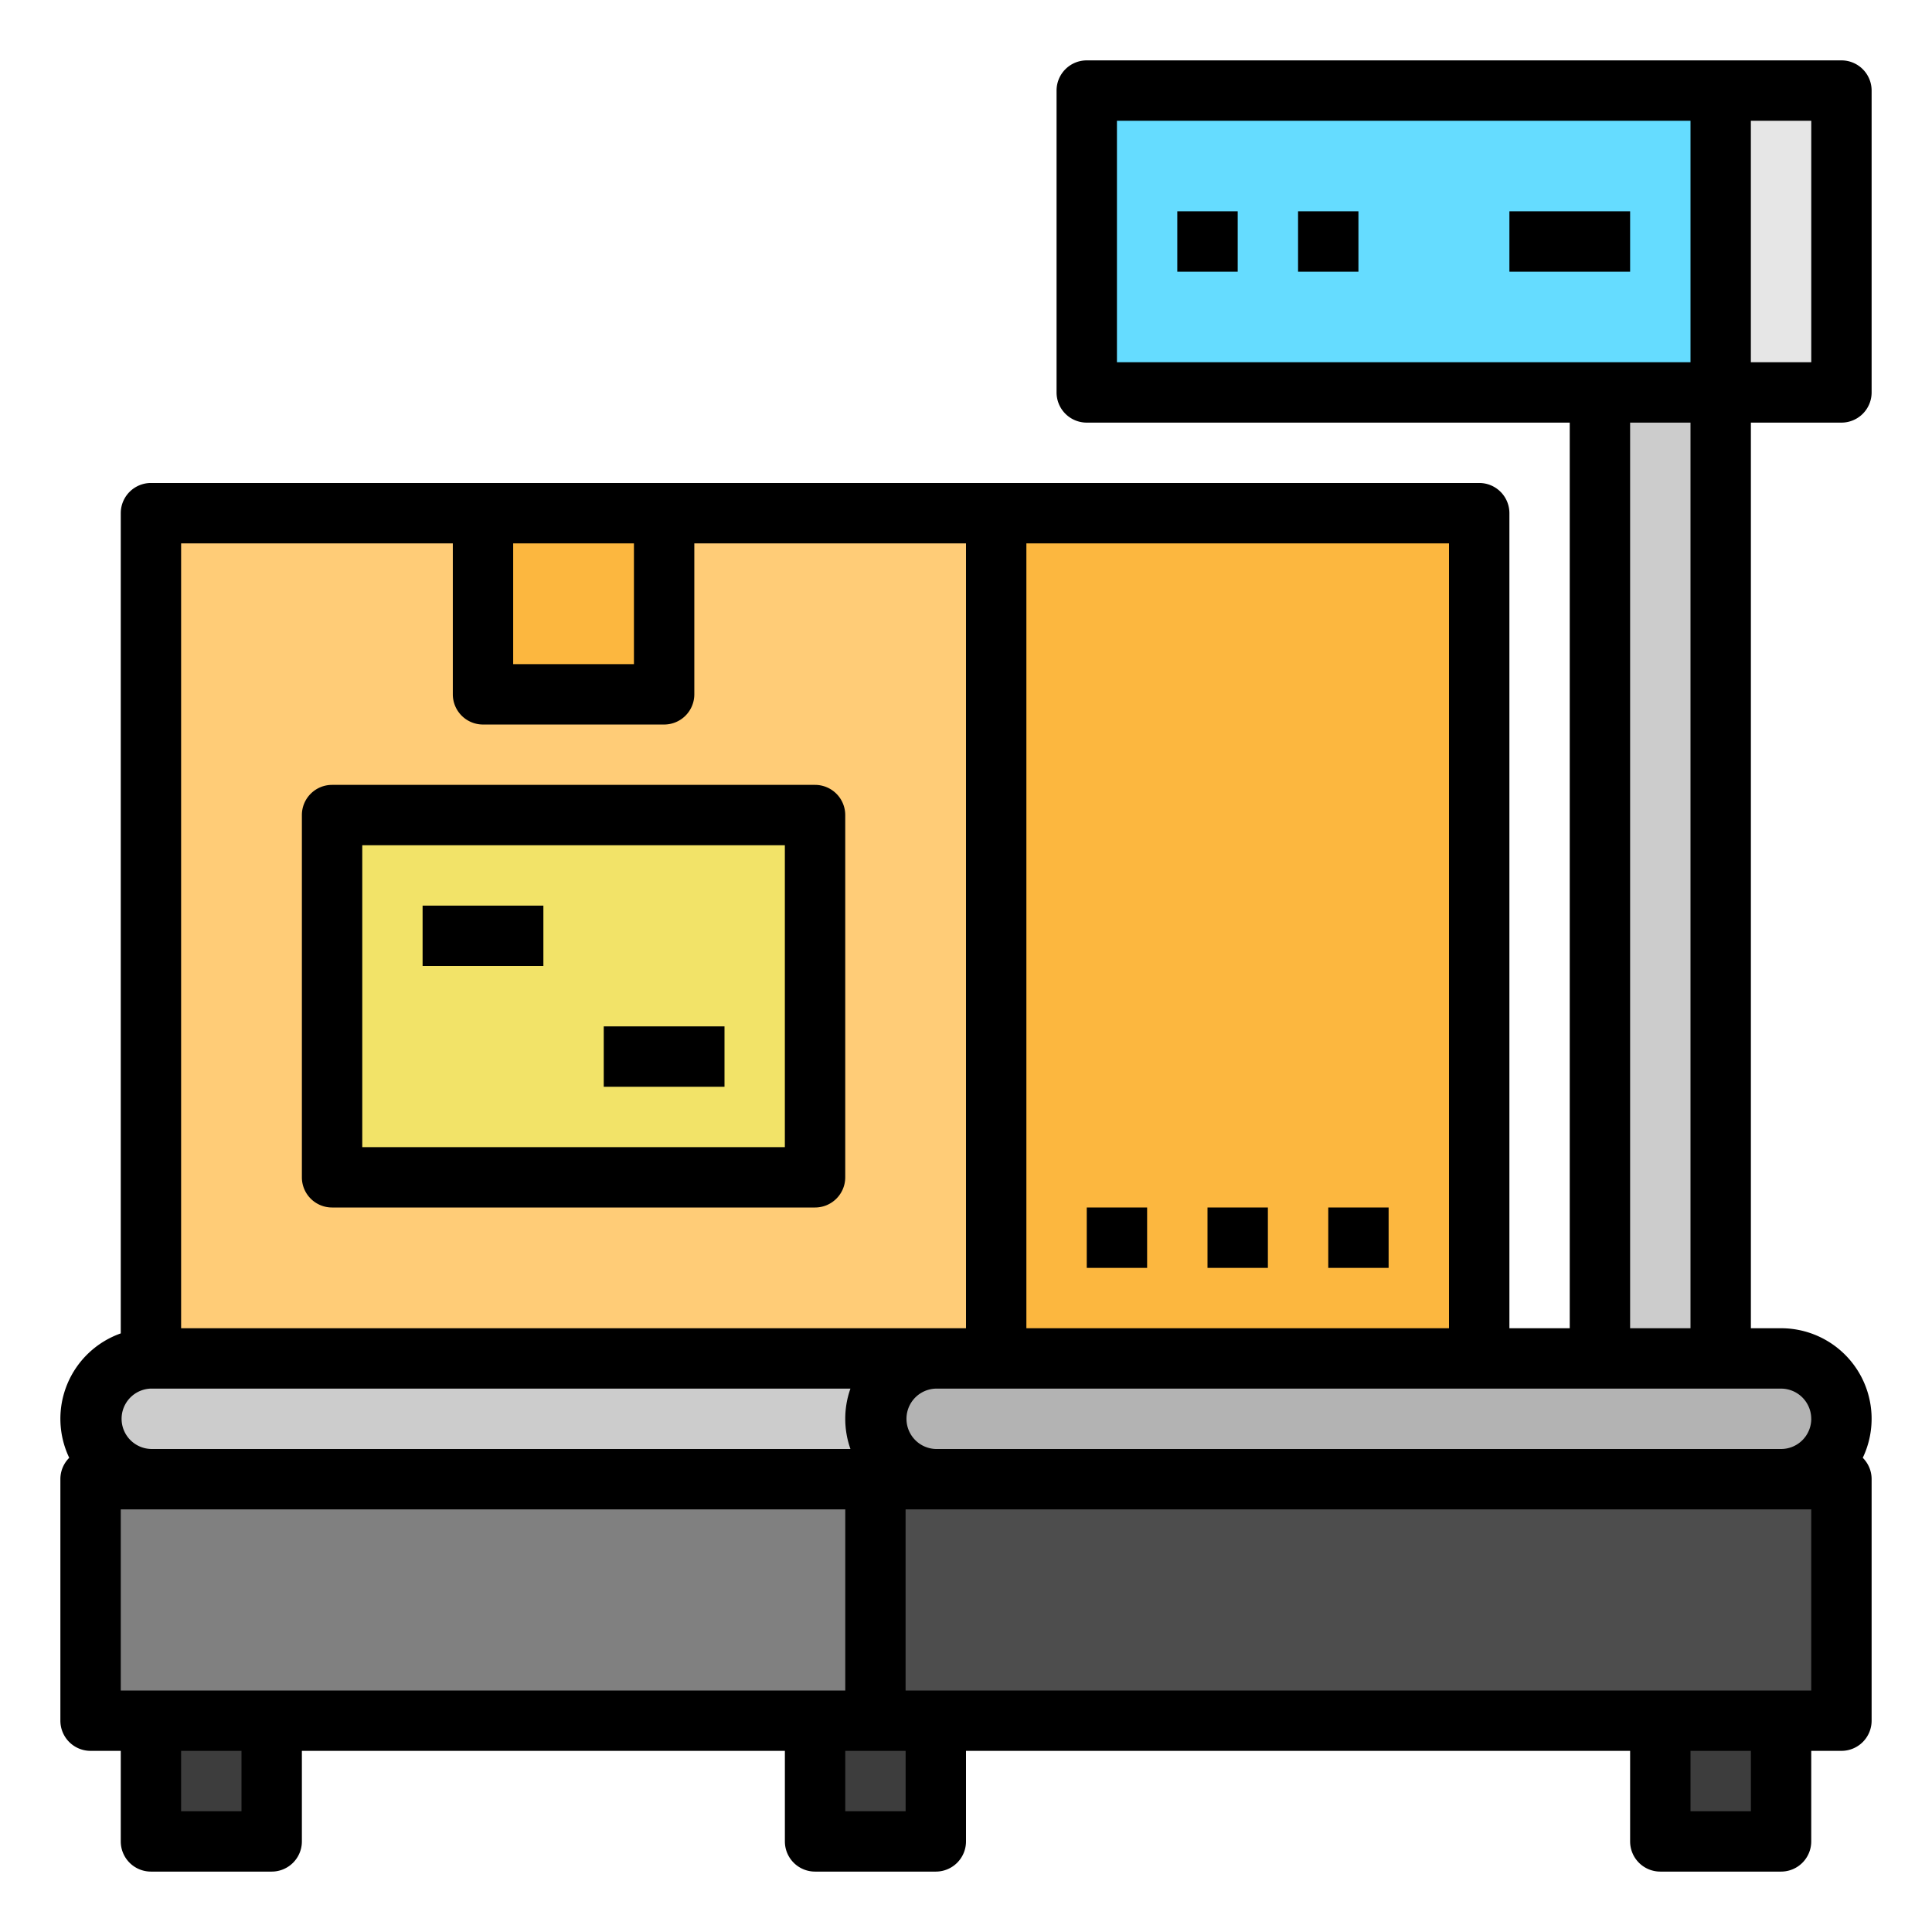 <svg width="79" height="79" fill="none" xmlns="http://www.w3.org/2000/svg"><path d="M3.703 60.484h32.094v9.875H3.703v-9.875z" fill="gray"/><path d="M35.797 60.484h39.5v9.875h-39.5v-9.875z" fill="#4D4D4D"/><path d="M6.172 70.36h4.937v4.937H6.172v-4.938zm27.156 0h4.938v4.937h-4.938v-4.938zm34.562 0h4.938v4.937h-4.937v-4.938z" fill="#3D3D3D"/><path d="M3.703 58.016a2.469 2.469 0 012.469-2.47h32.094v4.938H6.172a2.469 2.469 0 01-2.469-2.468z" fill="#CCC"/><path d="M72.828 55.547H38.266a2.469 2.469 0 000 4.937h34.562a2.469 2.469 0 100-4.937z" fill="#B3B3B3"/><path d="M6.172 20.984h34.562v34.563H6.172V20.984z" fill="#FC7"/><path d="M40.734 20.984h19.75v34.563h-19.75V20.984zm-20.984 0h7.406v7.407H19.75v-7.407z" fill="#FCB73F"/><path d="M13.578 33.328h19.75v14.813h-19.75V33.328z" fill="#F2E368"/><path d="M65.422 16.047h4.937v39.5h-4.937v-39.5z" fill="#CCC"/><path d="M44.438 3.703h25.921v12.344H44.438V3.703z" fill="#65DCFF"/><path d="M70.36 3.703h4.937v12.344h-4.938V3.703z" fill="#E6E6E6"/><path d="M13.578 49.375h19.75a1.235 1.235 0 001.234-1.234V33.328a1.235 1.235 0 00-1.234-1.234h-19.75a1.234 1.234 0 00-1.234 1.234v14.813a1.234 1.234 0 001.234 1.234zm1.235-14.813h17.28v12.344h-17.28V34.563z" fill="#000"/><path d="M17.281 37.031h4.938V39.5H17.28v-2.469zm7.407 4.938h4.937v2.468h-4.938V41.97z" fill="#000"/><path d="M75.297 17.281a1.234 1.234 0 001.234-1.234V3.703a1.234 1.234 0 00-1.234-1.234h-30.86a1.234 1.234 0 00-1.234 1.234v12.344a1.234 1.234 0 001.234 1.234h19.75v37.032H61.72v-33.33a1.235 1.235 0 00-1.235-1.234H6.172a1.235 1.235 0 00-1.234 1.234v33.54a3.702 3.702 0 00-2.107 5.087 1.23 1.23 0 00-.362.873v9.875a1.234 1.234 0 001.234 1.235h1.235v3.703a1.234 1.234 0 001.234 1.234h4.937a1.234 1.234 0 001.235-1.234v-3.703h19.75v3.703a1.234 1.234 0 001.234 1.234h4.938a1.234 1.234 0 001.234-1.234v-3.703h27.156v3.703a1.234 1.234 0 001.235 1.234h4.937a1.234 1.234 0 001.234-1.234v-3.703h1.235a1.234 1.234 0 001.234-1.235v-9.875a1.229 1.229 0 00-.362-.873 3.702 3.702 0 00-3.34-5.298h-1.235V17.28h3.703zm-1.234-2.468h-2.47V4.937h2.47v9.875zM45.672 4.937h23.453v9.875H45.672V4.938zM59.25 22.22v32.093H41.969V22.22H59.25zm-33.328 0v4.937h-4.938V22.22h4.938zm-7.406 0v6.172a1.235 1.235 0 001.234 1.234h7.406a1.235 1.235 0 001.235-1.234V22.22H39.5v32.093H7.406V22.22h11.11zM6.172 56.78h28.603a3.694 3.694 0 000 2.469H6.172a1.235 1.235 0 010-2.469zM4.938 69.125v-7.406h29.625v7.406H4.936zm4.937 4.938H7.406v-2.47h2.469v2.47zm27.156 0h-2.468v-2.47h2.468v2.47zm34.563 0h-2.469v-2.47h2.469v2.47zm2.469-4.938H37.03v-7.406h37.032v7.406zm0-11.11a1.235 1.235 0 01-1.235 1.235H38.266a1.235 1.235 0 010-2.469h34.562a1.236 1.236 0 011.234 1.235zm-7.407-3.703v-37.03h2.469v37.03h-2.469z" fill="#000"/><path d="M48.14 8.64h2.47v2.47h-2.47V8.64zm4.938 0h2.469v2.47h-2.469V8.64zm8.641 0h4.937v2.47H61.72V8.64zM44.438 49.375h2.468v2.469h-2.468v-2.469zm4.937 0h2.469v2.469h-2.469v-2.469zm4.938 0h2.468v2.469h-2.468v-2.469z" fill="#000"/></svg>